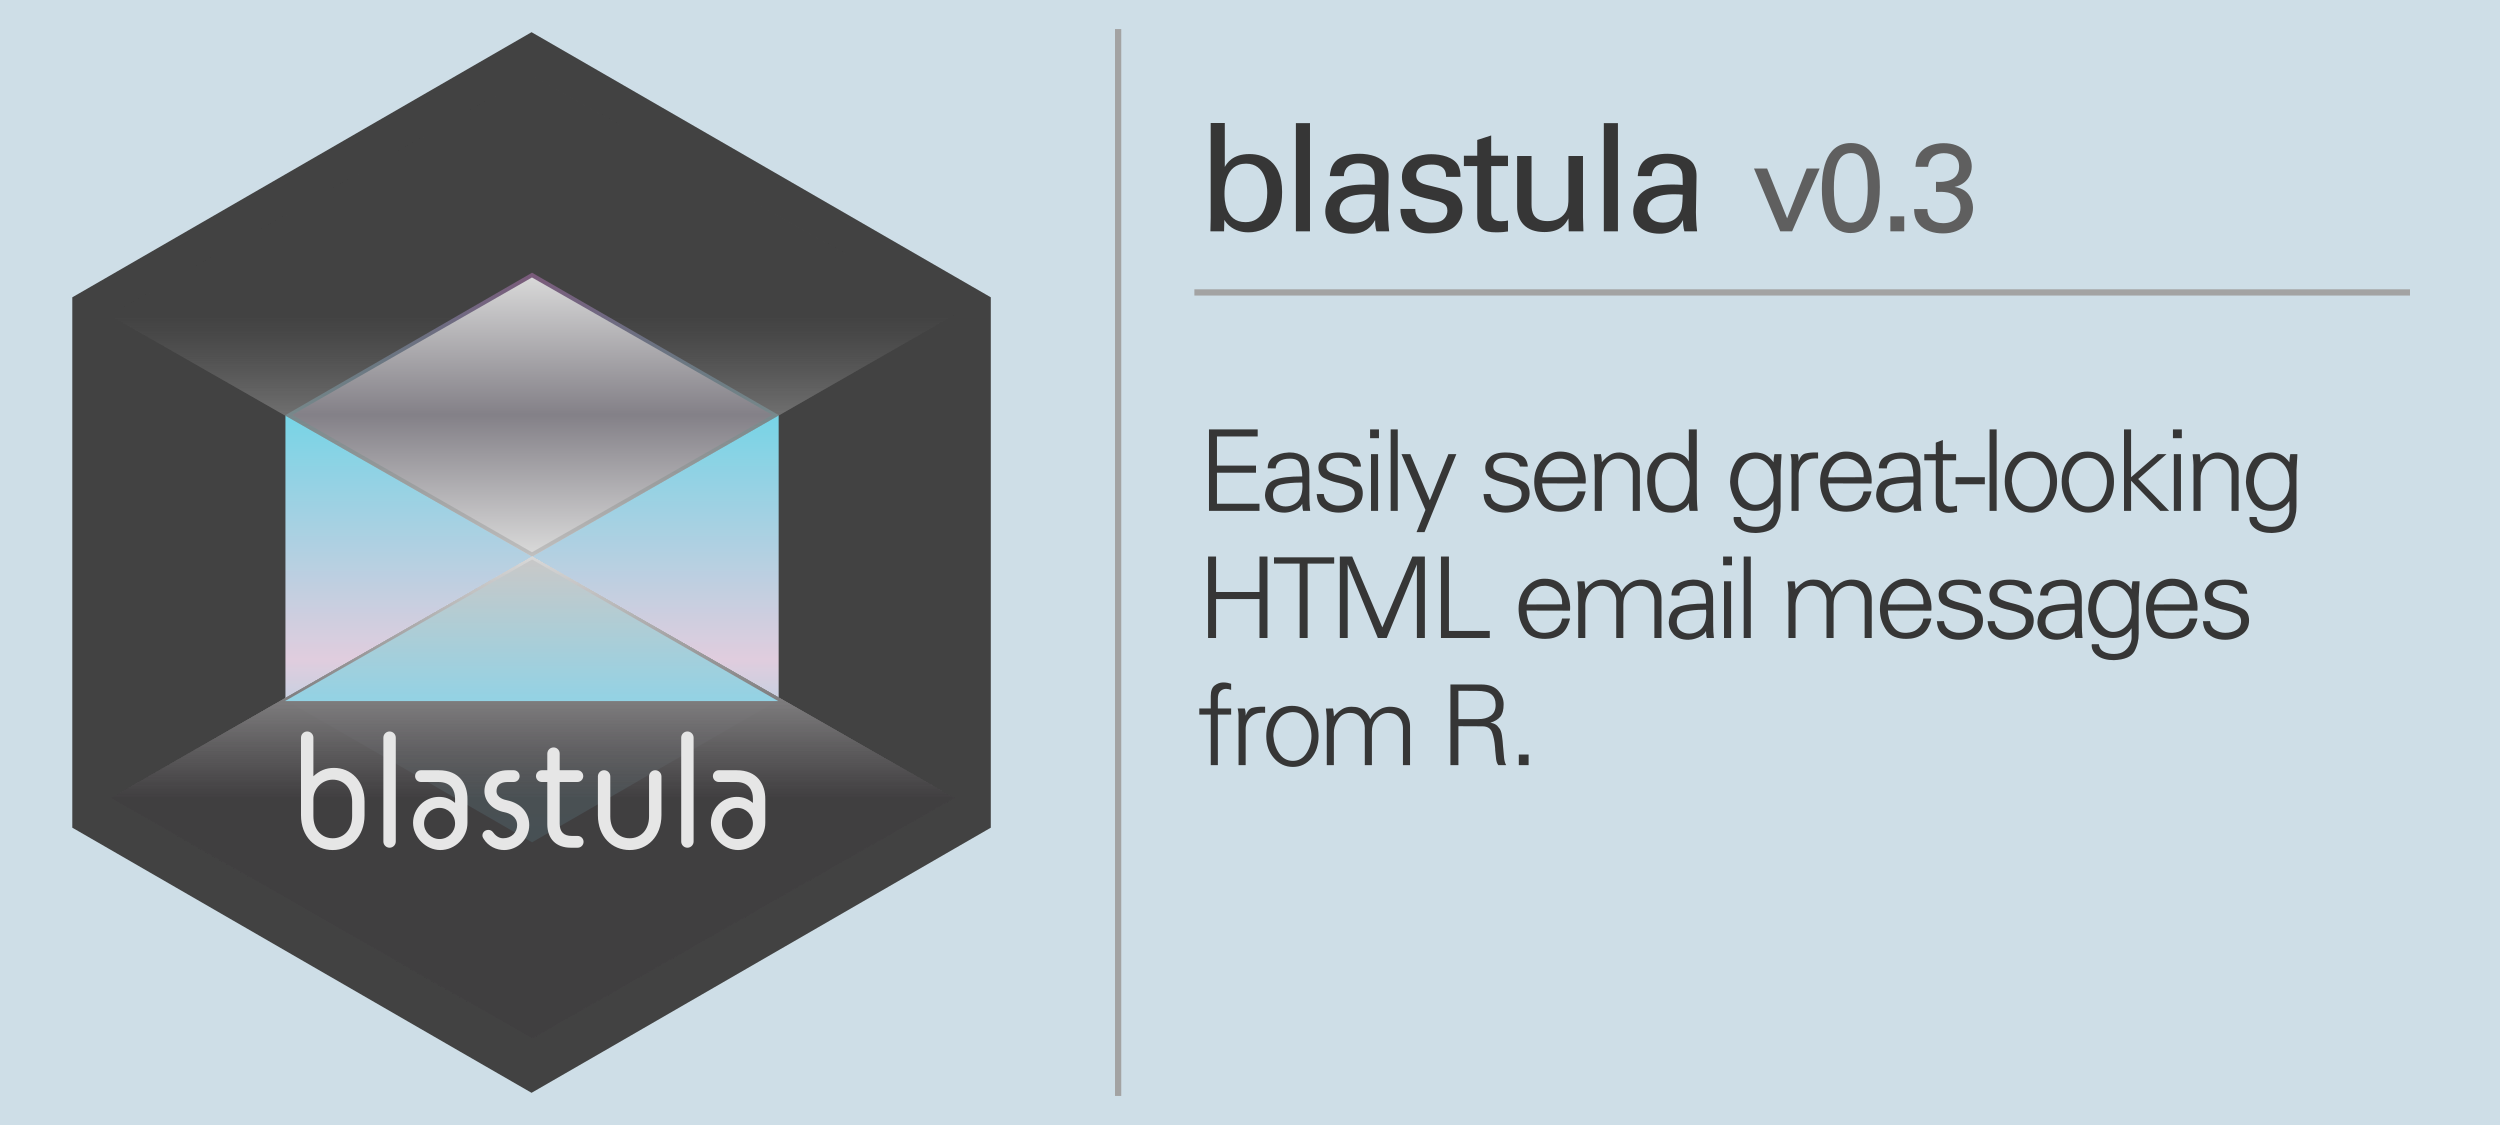 <?xml version="1.0" encoding="UTF-8" standalone="no"?>
<svg xmlns="http://www.w3.org/2000/svg" width="2000" height="900" viewBox="0 0 2000 900">
    <defs>
        <linearGradient id="Gradient-0" x1="0.5" y1="0" x2="0.5" y2="1">
            <stop offset="0" stop-color="#b573b5"/>
            <stop offset="0.246" stop-color="#76d4e6"/>
            <stop offset="0.679" stop-color="#e0cdde"/>
            <stop offset="1" stop-color="#75dae9"/>
        </linearGradient>
        <linearGradient id="Gradient-1" x1="0.5" y1="0.5" x2="0.5" y2="1">
            <stop offset="0" stop-color="#424242" stop-opacity="0.3"/>
            <stop offset="1" stop-color="#d8d8d8"/>
        </linearGradient>
        <linearGradient id="Gradient-2" x1="0.5" y1="0.5" x2="0.5" y2="1">
            <stop offset="0" stop-color="#424242" stop-opacity="0.3"/>
            <stop offset="1" stop-color="#bfbfbf"/>
        </linearGradient>
        <linearGradient id="Gradient-3" x1="0.5" y1="0.5" x2="0.5" y2="1">
            <stop offset="0" stop-color="#403d40" stop-opacity="0.3"/>
            <stop offset="1" stop-color="#d8d8d8"/>
        </linearGradient>
        <linearGradient id="Gradient-4" x1="0.5" y1="1" x2="0.5" y2="0.009">
            <stop offset="0" stop-color="#d8d8d8"/>
            <stop offset="1" stop-color="#848188"/>
        </linearGradient>
        <linearGradient id="Gradient-5" x1="0.5" y1="0" x2="0.5" y2="1">
            <stop offset="0" stop-color="#c8c8c8"/>
            <stop offset="1" stop-color="#93d2e4"/>
        </linearGradient>
    </defs>
    <style>
@keyframes upper_rectangle_3_fo { 0% { fill-opacity: 1; } 50% { fill-opacity: 0.5; } 100% { fill-opacity: 1; } }
@keyframes upper_rectangle_2_fo { 0% { fill-opacity: 1; } 50% { fill-opacity: 0.5; } 100% { fill-opacity: 1; } }
@keyframes lower_rectangle_6_fo { 0% { fill-opacity: 1; } 50% { fill-opacity: 0.5; } 100% { fill-opacity: 1; } }
@keyframes lower_rectangle_5_fo { 0% { fill-opacity: 1; } 50% { fill-opacity: 0.5; } 100% { fill-opacity: 1; } }
@keyframes lower_rectangle_4_fo { 0% { fill-opacity: 1; } 50% { fill-opacity: 0.5; } 100% { fill-opacity: 1; } }
@keyframes lower_rectangle_3_fo { 0% { fill-opacity: 1; } 50% { fill-opacity: 0.5; } 100% { fill-opacity: 1; } }
@keyframes lower_rectangle_2_fo { 0% { fill-opacity: 1; } 50% { fill-opacity: 0.5; } 100% { fill-opacity: 1; } }
@keyframes lower_rectangle_1_fo { 0% { fill-opacity: 1; } 50% { fill-opacity: 0.5; } 100% { fill-opacity: 1; } }
@keyframes envelope_mid_fo { 0% { fill-opacity: 1; } 50% { fill-opacity: 0.2; } 100% { fill-opacity: 1; } }
@keyframes envelope_top_fo { 0% { fill-opacity: 1; } 50% { fill-opacity: 0.2; } 100% { fill-opacity: 1; } }
@keyframes envelope_bottom_fo { 0% { fill-opacity: 1; } 50% { fill-opacity: 0.2; } 100% { fill-opacity: 1; } }
    </style>
    <rect width="2000" height="900" stroke="none" fill="#cedee7" stroke-width="5" stroke-linecap="square" transform="translate(1050,450) translate(-1050,-450)"/>
    <title>blastula_hex_logo</title>
    <desc>Created with Sketch.</desc>
    <g id="blastula" stroke="none" stroke-width="1" fill="none" fill-rule="evenodd" transform="translate(57,25.5)">
        <g id="blastula_hex_logo">
            <path id="hex_outside" fill="#424242" d="M706.338,195.45L428.538,35.05L368.238,0.25L307.938,35.05L30.138,195.45L0.838,212.35L0.838,636.65L30.138,653.55L311.338,815.95L368.238,848.75L425.138,815.95L706.338,653.55L735.638,636.65L735.638,212.35Z"/>
            <path id="envelope_hex" fill="url(#Gradient-0)" d="M565.931,534.432L368.644,648.334L171.357,534.432L171.357,306.568L368.644,192.666L565.931,306.568Z"/>
            <path id="upper_rectangle_3" fill="url(#Gradient-1)" d="M368.72,34.498L705.687,226.834L368.72,419.834L30.9,226.834Z" fill-opacity="1" style="animation: 6s linear infinite both upper_rectangle_3_fo;"/>
            <path id="upper_rectangle_2" fill="url(#Gradient-2)" d="M368.72,34.498L705.687,226.834L368.72,419.834L30.9,226.834Z" fill-opacity="1" style="animation: 6s linear infinite both upper_rectangle_2_fo;"/>
            <path id="lower_rectangle_6" fill="url(#Gradient-1)" d="M369.567,419.834L706.533,612.17L369.567,805.17L31.746,612.17Z" fill-opacity="1" transform="translate(369.14,612.502) rotate(-180) translate(-369.14,-612.502)" style="animation: 6s linear infinite both lower_rectangle_6_fo;"/>
            <path id="lower_rectangle_5" fill="url(#Gradient-1)" d="M369.567,419.834L706.533,612.17L369.567,805.17L31.746,612.17Z" fill-opacity="1" transform="translate(369.14,612.502) rotate(-180) translate(-369.14,-612.502)" style="animation: 6s linear infinite both lower_rectangle_5_fo;"/>
            <path id="lower_rectangle_4" fill="url(#Gradient-1)" d="M369.567,419.834L706.533,612.17L369.567,805.17L31.746,612.17Z" fill-opacity="1" transform="translate(369.14,612.502) rotate(-180) translate(-369.14,-612.502)" style="animation: 6s linear infinite both lower_rectangle_4_fo;"/>
            <path id="lower_rectangle_3" fill="url(#Gradient-1)" d="M369.567,419.834L706.533,612.17L369.567,805.17L31.746,612.17Z" fill-opacity="1" transform="translate(369.14,612.502) rotate(-180) translate(-369.14,-612.502)" style="animation: 6s linear infinite both lower_rectangle_3_fo;"/>
            <path id="lower_rectangle_2" fill="url(#Gradient-3)" d="M369.567,419.834L706.533,612.17L369.567,805.17L31.746,612.17Z" fill-opacity="1" transform="translate(369.14,612.502) rotate(-180) translate(-369.14,-612.502)" style="animation: 6s linear infinite both lower_rectangle_2_fo;"/>
            <path id="lower_rectangle_1" fill="url(#Gradient-3)" d="M369.567,419.834L706.533,612.17L369.567,805.17L31.746,612.17Z" fill-opacity="1" transform="translate(369.14,612.502) rotate(-180) translate(-369.14,-612.502)" style="animation: 6s linear infinite both lower_rectangle_1_fo;"/>
            <path id="envelope_mid" fill="url(#Gradient-4)" d="M560.808,306.46L369.043,416.295L176.793,306.46Z" fill-opacity="1" transform="translate(737.601,0) scale(-1,1)" style="animation: 6s linear infinite both envelope_mid_fo;"/>
            <path id="envelope_top" fill="url(#Gradient-4)" d="M560.808,196.483L368.569,306.446L176.793,196.483Z" fill-opacity="1" transform="translate(368.8,251.464) scale(1,-1) translate(-368.8,-251.464)" style="animation: 6s linear infinite both envelope_top_fo;"/>
            <path id="envelope_bottom" fill="url(#Gradient-5)" d="M171.002,535.366L368.688,422.141L565.54,535.354Z" fill-opacity="1" style="animation: 6s linear infinite both envelope_bottom_fo;"/>
            <path id="blastula_text" d="M234.637,615.724L234.637,626.636C234.637,643.996,223.229,654.536,209.217,654.536C195.205,654.536,183.797,643.996,183.797,626.636L183.797,564.636C183.797,561.908,186.029,559.676,188.757,559.676C191.485,559.676,193.717,561.908,193.717,564.636L193.717,595.512C198.429,591.172,203.513,588.816,210.209,588.816C223.725,588.816,234.637,599.232,234.637,615.724ZM224.717,627.256L224.717,615.972C224.717,604.688,217.773,598.24,209.217,598.24C200.661,598.24,193.717,605.308,193.717,613.988L193.717,627.256C193.717,638.664,200.661,645.112,209.217,645.112C217.773,645.112,224.717,638.664,224.717,627.256ZM254.663,652.676C251.935,652.676,249.703,650.444,249.703,647.716L249.703,564.636C249.703,561.908,251.935,559.676,254.663,559.676C257.391,559.676,259.623,561.908,259.623,564.636L259.623,647.716C259.623,650.444,257.391,652.676,254.663,652.676ZM307.053,616.84L307.053,613.492C307.053,607.044,304.077,600.1,293.661,600.1L279.773,600.1C277.169,600.1,275.061,597.992,275.061,595.388C275.061,592.784,277.169,590.676,279.773,590.676L293.909,590.676C310.897,590.676,316.973,602.208,316.973,613.74L316.973,632.712C316.973,644.74,307.177,654.536,295.149,654.536C283.741,654.536,273.449,644.244,273.449,632.712C273.449,621.304,282.749,612.004,294.157,612.004C299.365,612.004,303.209,613.616,307.053,616.84ZM307.053,633.332C307.053,626.388,301.473,620.808,294.653,620.808C287.833,620.808,282.253,626.388,282.253,633.332C282.253,640.152,287.833,645.732,294.653,645.732C301.473,645.732,307.053,640.152,307.053,633.332ZM346.299,654.536C340.099,654.536,333.651,651.56,329.931,645.608C329.311,644.616,328.939,643.872,328.939,642.88C328.939,640.648,330.675,638.416,333.775,638.416C335.139,638.416,336.503,639.036,337.495,640.4C339.107,642.632,341.835,645.112,345.431,645.112C352.375,645.112,356.715,640.4,356.715,634.572C356.715,627.628,350.391,625.024,346.547,624.28C336.999,622.42,330.551,615.6,330.551,607.416C330.551,598.24,337.743,590.676,349.151,590.676L353.987,590.676C356.591,590.676,358.699,592.784,358.699,595.388C358.699,597.992,356.591,600.1,353.987,600.1L349.151,600.1C342.951,600.1,340.223,602.952,340.223,607.416C340.223,612.872,346.671,614.36,348.655,614.732C359.691,617.088,366.387,624.652,366.387,634.572C366.387,645.608,357.211,654.536,346.299,654.536ZM400.549,643.252L405.137,643.252C407.741,643.252,409.849,645.36,409.849,647.964C409.849,650.568,407.741,652.676,405.137,652.676L399.681,652.676C387.901,652.676,380.833,645.608,380.833,633.828L380.833,600.1L376.493,600.1C373.889,600.1,371.781,597.992,371.781,595.388C371.781,592.784,373.889,590.676,376.493,590.676L380.833,590.676L380.833,577.532C380.833,574.68,383.065,572.448,385.917,572.448C388.645,572.448,390.753,574.68,390.753,577.408L390.753,590.676L404.889,590.676C407.493,590.676,409.601,592.784,409.601,595.388C409.601,597.992,407.493,600.1,404.889,600.1L390.753,600.1L390.753,633.456C390.753,639.904,393.853,643.252,400.549,643.252ZM426.279,590.676C429.007,590.676,431.239,592.908,431.239,595.636L431.239,627.628C431.239,638.788,438.183,645.112,446.739,645.112C455.295,645.112,462.239,638.788,462.239,627.628L462.239,595.636C462.239,592.908,464.471,590.676,467.199,590.676C469.927,590.676,472.159,592.908,472.159,595.636L472.159,626.636C472.159,643.996,460.751,654.536,446.739,654.536C432.727,654.536,421.319,643.996,421.319,626.636L421.319,595.636C421.319,592.908,423.551,590.676,426.279,590.676ZM492.929,652.676C490.201,652.676,487.969,650.444,487.969,647.716L487.969,564.636C487.969,561.908,490.201,559.676,492.929,559.676C495.657,559.676,497.889,561.908,497.889,564.636L497.889,647.716C497.889,650.444,495.657,652.676,492.929,652.676ZM545.319,616.84L545.319,613.492C545.319,607.044,542.343,600.1,531.927,600.1L518.039,600.1C515.435,600.1,513.327,597.992,513.327,595.388C513.327,592.784,515.435,590.676,518.039,590.676L532.175,590.676C549.163,590.676,555.239,602.208,555.239,613.74L555.239,632.712C555.239,644.74,545.443,654.536,533.415,654.536C522.007,654.536,511.715,644.244,511.715,632.712C511.715,621.304,521.015,612.004,532.423,612.004C537.631,612.004,541.475,613.616,545.319,616.84ZM545.319,633.332C545.319,626.388,539.739,620.808,532.919,620.808C526.099,620.808,520.519,626.388,520.519,633.332C520.519,640.152,526.099,645.732,532.919,645.732C539.739,645.732,545.319,640.152,545.319,633.332Z" fill="#E6E6E6"/>
        </g>
    </g>
    <path d="M0,-34.248L0,814.252" stroke="#a3a3a3" fill="none" stroke-linecap="square" stroke-width="5" transform="translate(894.5,59.998)"/>
    <path fill="#363636" stroke="none" d="M21.84,-86.64L10.56,-86.64L10.56,-10.8L10.32,0L21.24,0L21.48,-9.12C22.68,-7.32,24,-5.28,27.36,-3C32.52,0.48,37.92,0.84,40.8,0.84C49.08,0.84,57.12,-2.64,61.92,-9.48C64.92,-13.44,67.68,-19.8,67.68,-31.44C67.68,-44.64,63.6,-50.64,60.6,-54.12C55.08,-60.36,47.52,-61.8,41.52,-61.8C27.84,-61.8,23.4,-54.24,21.84,-51.48ZM55.8,-30.72C55.8,-20.88,52.32,-7.32,38.4,-7.32C21.6,-7.32,21.6,-26.16,21.6,-30.12C21.6,-33.96,21.6,-54.12,38.88,-54.12C54.6,-54.12,55.8,-36.72,55.8,-30.72ZM78.713,0L89.993,0L89.993,-86.52L78.713,-86.52ZM153.352,0C152.512,-6.12,152.392,-14.16,152.392,-15.12L152.872,-43.92C152.872,-46.68,152.752,-49.56,150.832,-53.16C147.592,-59.28,138.232,-62.04,129.472,-62.04C123.112,-62.04,114.592,-60.6,110.032,-55.56C106.552,-51.48,106.192,-47.28,105.832,-44.16L117.112,-44.16C117.232,-46.56,117.832,-54.36,129.232,-54.36C132.472,-54.36,137.392,-53.4,139.672,-50.4C141.832,-47.76,141.832,-44.52,141.832,-37.08C138.352,-37.32,136.552,-37.44,133.672,-37.44C128.872,-37.44,119.272,-37.08,112.792,-33.48C103.912,-28.32,102.232,-20.64,102.232,-15.84C102.232,-5.88,109.672,1.92,123.472,1.92C128.512,1.92,136.672,0.96,142.072,-9C142.072,-5.88,142.312,-3,143.152,0ZM141.832,-29.28C141.592,-20.88,141.472,-17.52,138.952,-13.44C136.192,-9.24,131.872,-6.96,126.112,-6.96C116.032,-6.96,113.632,-13.56,113.632,-17.4C113.632,-29.64,130.792,-29.64,135.352,-29.64C138.112,-29.64,139.792,-29.52,141.832,-29.28ZM162.351,-17.88C162.231,-3.36,173.631,1.68,185.871,1.68C192.111,1.68,198.471,0.84,203.751,-2.4C208.191,-5.16,211.911,-10.92,211.911,-17.64C211.911,-21.48,210.711,-25.68,207.351,-28.8C203.751,-32.16,200.151,-33.12,183.471,-37.08C180.351,-37.92,174.951,-39.24,174.951,-44.76C174.951,-53.4,185.511,-53.4,187.191,-53.4C191.271,-53.4,199.191,-52.68,198.831,-43.56L210.351,-43.56C210.351,-46.08,210.351,-48.96,208.791,-52.32C205.191,-59.52,194.631,-61.68,187.071,-61.68C173.151,-61.68,163.551,-54.48,163.551,-43.44C163.551,-30.84,174.111,-28.32,186.711,-25.44C195.711,-23.4,199.911,-22.32,199.911,-16.44C199.911,-14.4,199.191,-12.36,197.991,-10.8C195.591,-7.8,192.111,-6.96,187.431,-6.96C176.511,-6.96,174.111,-13.32,174.231,-17.88ZM213.111,-52.2L223.791,-52.2L223.791,-12C223.791,-2.16,228.711,0.84,239.031,0.84C243.111,0.84,246.351,0.48,248.391,0.12L248.391,-8.64C247.431,-8.4,245.271,-8.04,242.991,-8.04C234.951,-8.04,234.951,-13.08,234.951,-16.08L234.951,-52.2L248.391,-52.2L248.391,-60.48L234.951,-60.48L234.951,-76.68L223.791,-73.08L223.791,-60.48L213.111,-60.48ZM255.704,-60.24L255.704,-19.8C255.704,-7.92,262.664,0.6,277.544,0.6C290.504,0.6,294.584,-6.12,296.744,-10.32L296.984,0L308.744,0C308.624,-3.36,308.384,-10.08,308.384,-11.28L308.384,-60.24L296.744,-60.24L296.744,-26.16C296.744,-23.16,296.744,-18.48,294.224,-14.88C290.984,-10.08,285.704,-8.16,280.064,-8.16C268.544,-8.16,267.224,-15.6,267.224,-21.48L267.224,-60.24ZM325.056,0L336.336,0L336.336,-86.52L325.056,-86.52ZM399.696,0C398.856,-6.12,398.736,-14.16,398.736,-15.12L399.216,-43.92C399.216,-46.68,399.096,-49.56,397.176,-53.16C393.936,-59.28,384.576,-62.04,375.816,-62.04C369.456,-62.04,360.936,-60.6,356.376,-55.56C352.896,-51.48,352.536,-47.28,352.176,-44.16L363.456,-44.16C363.576,-46.56,364.176,-54.36,375.576,-54.36C378.816,-54.36,383.736,-53.4,386.016,-50.4C388.176,-47.76,388.176,-44.52,388.176,-37.08C384.696,-37.32,382.896,-37.44,380.016,-37.44C375.216,-37.44,365.616,-37.08,359.136,-33.48C350.256,-28.32,348.576,-20.64,348.576,-15.84C348.576,-5.88,356.016,1.92,369.816,1.92C374.856,1.92,383.016,0.96,388.416,-9C388.416,-5.88,388.656,-3,389.496,0ZM388.176,-29.28C387.936,-20.88,387.816,-17.52,385.296,-13.44C382.536,-9.24,378.216,-6.96,372.456,-6.96C362.376,-6.96,359.976,-13.56,359.976,-17.4C359.976,-29.64,377.136,-29.64,381.696,-29.64C384.456,-29.64,386.136,-29.52,388.176,-29.28Z" transform="translate(958,185.046)"/>
    <path fill="#363636" stroke="none" d="M9.18,-65.16L48.15,-65.16L48.15,-59.49L15.57,-59.49L15.57,-36.18L46.8,-36.18L46.8,-30.51L15.57,-30.51L15.57,-5.67L49.59,-5.67L49.59,0L9.18,0ZM56.167,-34.02C56.167,-38.28,57.847,-41.4,61.207,-43.38C64.567,-45.36,68.257,-46.44,72.277,-46.62C72.517,-46.68,72.772,-46.71,73.042,-46.71C73.312,-46.71,73.597,-46.71,73.897,-46.71C78.157,-46.71,81.817,-45.615,84.877,-43.425C87.937,-41.235,89.467,-37.11,89.467,-31.05C89.467,-20.49,89.482,-13.425,89.512,-9.855C89.542,-6.285,89.707,-3.42,90.007,-1.26C90.007,-1.02,90.022,-0.795,90.052,-0.585C90.082,-0.375,90.127,-0.18,90.187,0L84.517,0C84.517,0,84.502,-0.015,84.472,-0.045C84.442,-0.075,84.427,-0.12,84.427,-0.18C84.127,-1.5,83.947,-2.73,83.887,-3.87C83.827,-5.01,83.797,-5.58,83.797,-5.58C82.957,-4.08,81.802,-2.835,80.332,-1.845C78.862,-0.855,77.317,-0.12,75.697,0.36C74.617,0.72,73.552,0.99,72.502,1.17C71.452,1.35,70.507,1.44,69.667,1.44C64.327,1.44,60.382,-0.03,57.832,-2.97C55.282,-5.91,54.007,-9.15,54.007,-12.69C54.367,-19.05,56.947,-23.115,61.747,-24.885C66.547,-26.655,73.897,-27.54,83.797,-27.54C83.797,-31.08,83.302,-34.335,82.312,-37.305C81.322,-40.275,78.517,-41.76,73.897,-41.76C70.357,-41.76,67.582,-41.07,65.572,-39.69C63.562,-38.31,62.557,-36.39,62.557,-33.93ZM83.797,-22.68C83.497,-22.62,83.182,-22.59,82.852,-22.59C82.522,-22.59,82.207,-22.59,81.907,-22.59C76.507,-22.59,71.572,-22.11,67.102,-21.15C62.632,-20.19,60.397,-17.37,60.397,-12.69C60.397,-9.57,61.417,-7.26,63.457,-5.76C65.497,-4.26,67.807,-3.51,70.387,-3.51C70.687,-3.51,70.972,-3.525,71.242,-3.555C71.512,-3.585,71.767,-3.6,72.007,-3.6C73.267,-3.72,74.482,-4.02,75.652,-4.5C76.822,-4.98,77.887,-5.58,78.847,-6.3C80.407,-7.5,81.637,-9.15,82.537,-11.25C83.437,-13.35,83.917,-16.05,83.977,-19.35C83.977,-19.83,83.962,-20.34,83.932,-20.88C83.902,-21.42,83.857,-21.99,83.797,-22.59ZM100.988,-13.5C101.348,-10.26,102.743,-7.89,105.173,-6.39C107.603,-4.89,110.228,-4.14,113.048,-4.14C116.587,-4.14,119.602,-4.89,122.092,-6.39C124.582,-7.89,125.827,-10.23,125.827,-13.41C125.827,-16.35,124.523,-18.375,121.913,-19.485C119.303,-20.595,116.347,-21.54,113.048,-22.32C112.748,-22.38,112.448,-22.44,112.147,-22.5C111.848,-22.56,111.548,-22.62,111.247,-22.68C107.648,-23.52,104.333,-24.705,101.303,-26.235C98.272,-27.765,96.757,-30.57,96.757,-34.65C96.757,-37.83,98.062,-40.635,100.673,-43.065C103.283,-45.495,107.408,-46.71,113.048,-46.71C117.668,-46.71,121.688,-45.975,125.107,-44.505C128.528,-43.035,130.418,-39.99,130.777,-35.37L124.387,-35.46C124.028,-37.5,122.843,-39.165,120.833,-40.455C118.823,-41.745,116.228,-42.39,113.048,-42.39C109.868,-42.39,107.588,-41.895,106.208,-40.905C104.827,-39.915,103.927,-38.85,103.507,-37.71C103.387,-37.29,103.298,-36.885,103.238,-36.495C103.178,-36.105,103.147,-35.73,103.147,-35.37C103.147,-33.15,104.257,-31.545,106.478,-30.555C108.698,-29.565,111.278,-28.71,114.217,-27.99C114.817,-27.81,115.403,-27.66,115.973,-27.54C116.543,-27.42,117.127,-27.27,117.728,-27.09C121.328,-26.13,124.643,-24.78,127.673,-23.04C130.702,-21.3,132.217,-18.3,132.217,-14.04C132.217,-9.12,130.267,-5.31,126.368,-2.61C122.468,0.09,118.028,1.44,113.048,1.44C112.208,1.44,111.338,1.395,110.438,1.305C109.538,1.215,108.638,1.08,107.738,0.9C104.798,0.3,102.067,-1.08,99.547,-3.24C97.028,-5.4,95.618,-8.79,95.317,-13.41ZM138.788,-45.36L144.458,-45.36L144.458,0L138.788,0ZM138.068,-65.16L145.178,-65.16L145.178,-58.14L138.068,-58.14ZM154.535,-65.16L160.205,-65.16L160.205,0L154.535,0ZM163.172,-45.36L170.282,-45.36L185.852,-8.46L200.702,-45.36L207.092,-45.36L181.622,17.01L175.232,17.01L182.342,-0.72ZM234.456,-13.5C234.816,-10.26,236.211,-7.89,238.641,-6.39C241.071,-4.89,243.696,-4.14,246.516,-4.14C250.056,-4.14,253.071,-4.89,255.561,-6.39C258.051,-7.89,259.296,-10.23,259.296,-13.41C259.296,-16.35,257.991,-18.375,255.381,-19.485C252.771,-20.595,249.816,-21.54,246.516,-22.32C246.216,-22.38,245.916,-22.44,245.616,-22.5C245.316,-22.56,245.016,-22.62,244.716,-22.68C241.116,-23.52,237.801,-24.705,234.771,-26.235C231.741,-27.765,230.226,-30.57,230.226,-34.65C230.226,-37.83,231.531,-40.635,234.141,-43.065C236.751,-45.495,240.876,-46.71,246.516,-46.71C251.136,-46.71,255.156,-45.975,258.576,-44.505C261.996,-43.035,263.886,-39.99,264.246,-35.37L257.856,-35.46C257.496,-37.5,256.311,-39.165,254.301,-40.455C252.291,-41.745,249.696,-42.39,246.516,-42.39C243.336,-42.39,241.056,-41.895,239.676,-40.905C238.296,-39.915,237.396,-38.85,236.976,-37.71C236.856,-37.29,236.766,-36.885,236.706,-36.495C236.646,-36.105,236.616,-35.73,236.616,-35.37C236.616,-33.15,237.726,-31.545,239.946,-30.555C242.166,-29.565,244.746,-28.71,247.686,-27.99C248.286,-27.81,248.871,-27.66,249.441,-27.54C250.011,-27.42,250.596,-27.27,251.196,-27.09C254.796,-26.13,258.111,-24.78,261.141,-23.04C264.171,-21.3,265.686,-18.3,265.686,-14.04C265.686,-9.12,263.736,-5.31,259.836,-2.61C255.936,0.09,251.496,1.44,246.516,1.44C245.676,1.44,244.806,1.395,243.906,1.305C243.006,1.215,242.106,1.08,241.206,0.9C238.266,0.3,235.536,-1.08,233.016,-3.24C230.496,-5.4,229.086,-8.79,228.786,-13.41ZM304.117,-15.57L310.507,-15.57C309.067,-9.51,306.637,-5.28,303.217,-2.88C299.797,-0.48,295.597,0.72,290.617,0.72C283.297,0.72,278.077,-1.41,274.957,-5.67C271.837,-9.93,270.037,-14.64,269.557,-19.8C269.497,-20.4,269.452,-20.985,269.422,-21.555C269.392,-22.125,269.377,-22.71,269.377,-23.31C269.377,-30.39,271.477,-36.18,275.677,-40.68C279.877,-45.18,284.647,-47.43,289.987,-47.43C297.067,-47.43,302.212,-45.12,305.422,-40.5C308.632,-35.88,310.357,-30.78,310.597,-25.2C310.597,-24.96,310.597,-24.735,310.597,-24.525C310.597,-24.315,310.597,-24.12,310.597,-23.94C310.597,-23.76,310.597,-23.58,310.597,-23.4C310.597,-23.22,310.597,-23.07,310.597,-22.95C310.537,-22.77,310.507,-22.59,310.507,-22.41C310.507,-22.23,310.507,-22.05,310.507,-21.87L275.767,-21.96C275.767,-21,275.842,-20.01,275.992,-18.99C276.142,-17.97,276.367,-16.92,276.667,-15.84C277.447,-12.9,278.887,-10.215,280.987,-7.785C283.087,-5.355,285.967,-4.14,289.627,-4.14C289.747,-4.14,289.837,-4.14,289.897,-4.14C289.957,-4.14,290.047,-4.14,290.167,-4.14C290.227,-4.14,290.302,-4.14,290.392,-4.14C290.482,-4.14,290.557,-4.14,290.617,-4.14C294.037,-4.38,296.662,-5.16,298.492,-6.48C300.322,-7.8,301.657,-9.21,302.497,-10.71C302.977,-11.61,303.337,-12.465,303.577,-13.275C303.817,-14.085,303.997,-14.82,304.117,-15.48ZM304.117,-26.91C304.117,-26.97,304.117,-27.045,304.117,-27.135C304.117,-27.225,304.147,-27.33,304.207,-27.45C304.207,-27.57,304.207,-27.675,304.207,-27.765C304.207,-27.855,304.207,-27.96,304.207,-28.08C304.207,-31.92,303.097,-34.965,300.877,-37.215C298.657,-39.465,296.197,-40.86,293.497,-41.4C293.017,-41.52,292.537,-41.61,292.057,-41.67C291.577,-41.73,291.097,-41.76,290.617,-41.76C289.717,-41.76,288.697,-41.685,287.557,-41.535C286.417,-41.385,285.247,-41.01,284.047,-40.41C282.427,-39.63,280.852,-38.205,279.322,-36.135C277.792,-34.065,276.607,-30.96,275.767,-26.82ZM323.471,-38.97C323.711,-39.21,323.951,-39.465,324.191,-39.735C324.431,-40.005,324.671,-40.29,324.911,-40.59C326.291,-42.09,328.001,-43.485,330.041,-44.775C332.081,-46.065,334.601,-46.71,337.601,-46.71C338.441,-46.71,339.521,-46.56,340.841,-46.26C342.161,-45.96,343.541,-45.48,344.981,-44.82C347.201,-43.74,349.241,-42.15,351.101,-40.05C352.961,-37.95,353.891,-35.19,353.891,-31.77L353.891,0L348.221,0L348.221,-29.79C348.221,-32.79,347.171,-35.535,345.071,-38.025C342.971,-40.515,340.151,-41.76,336.611,-41.76C336.431,-41.76,336.251,-41.76,336.071,-41.76C335.891,-41.76,335.711,-41.76,335.531,-41.76C331.991,-41.46,329.201,-39.915,327.161,-37.125C325.121,-34.335,323.921,-31.32,323.561,-28.08C323.561,-27.72,323.546,-27.375,323.516,-27.045C323.486,-26.715,323.471,-26.4,323.471,-26.1L323.471,0L317.801,0L317.801,-34.74C317.801,-35.04,317.801,-35.325,317.801,-35.595C317.801,-35.865,317.801,-36.15,317.801,-36.45C317.801,-37.29,317.756,-38.295,317.666,-39.465C317.576,-40.635,317.381,-42.57,317.081,-45.27L322.751,-45.36C323.111,-43.56,323.321,-42.03,323.381,-40.77C323.441,-39.51,323.471,-38.88,323.471,-38.88ZM399.434,-65.16L399.434,-15.57C399.434,-13.77,399.464,-11.595,399.524,-9.045C399.584,-6.495,399.794,-3.48,400.154,0L393.764,0C393.704,-0.18,393.644,-0.405,393.584,-0.675C393.524,-0.945,393.464,-1.23,393.404,-1.53C393.224,-2.73,393.119,-3.825,393.089,-4.815C393.059,-5.805,393.044,-6.3,393.044,-6.3C392.024,-4.2,390.239,-2.385,387.689,-0.855C385.139,0.675,382.454,1.44,379.634,1.44C379.454,1.44,379.274,1.44,379.094,1.44C378.914,1.44,378.764,1.44,378.644,1.44C372.464,1.5,367.949,-0.645,365.099,-4.995C362.249,-9.345,360.554,-14.13,360.014,-19.35C359.894,-20.13,359.819,-20.91,359.789,-21.69C359.759,-22.47,359.744,-23.25,359.744,-24.03C359.744,-30.27,360.899,-35.01,363.209,-38.25C365.519,-41.49,368.084,-43.77,370.904,-45.09C372.224,-45.69,373.514,-46.11,374.774,-46.35C376.034,-46.59,377.174,-46.71,378.194,-46.71C382.454,-46.71,385.739,-46.05,388.049,-44.73C390.359,-43.41,392.024,-41.7,393.044,-39.6L393.044,-65.16ZM366.134,-24.12C366.134,-17.7,367.229,-12.765,369.419,-9.315C371.609,-5.865,375.014,-4.14,379.634,-4.14C384.614,-4.14,388.214,-6.135,390.434,-10.125C392.654,-14.115,393.764,-18.75,393.764,-24.03C393.764,-29.37,392.264,-33.66,389.264,-36.9C386.264,-40.14,382.814,-41.76,378.914,-41.76C374.714,-41.46,371.669,-39.87,369.779,-36.99C367.889,-34.11,366.734,-30.99,366.314,-27.63C366.254,-27.03,366.209,-26.43,366.179,-25.83C366.149,-25.23,366.134,-24.63,366.134,-24.03ZM461.542,-45.36L467.212,-45.36C467.212,-44.64,467.182,-43.725,467.122,-42.615C467.062,-41.505,466.972,-40.35,466.852,-39.15C466.852,-39.03,466.852,-38.925,466.852,-38.835C466.852,-38.745,466.852,-38.67,466.852,-38.61C466.792,-37.35,466.717,-36.15,466.627,-35.01C466.537,-33.87,466.492,-33.03,466.492,-32.49L466.492,-3.51C466.492,1.83,465.322,6.615,462.982,10.845C460.642,15.075,455.212,17.37,446.692,17.73C441.292,17.73,436.987,16.605,433.777,14.355C430.567,12.105,428.932,9.3,428.872,5.94C428.872,5.88,428.872,5.805,428.872,5.715C428.872,5.625,428.902,5.55,428.962,5.49C428.962,5.37,428.962,5.28,428.962,5.22C428.962,5.16,428.962,5.07,428.962,4.95L434.632,4.95C434.992,7.77,436.297,9.78,438.547,10.98C440.797,12.18,443.512,12.78,446.692,12.78C450.232,12.78,453.022,12,455.062,10.44C457.102,8.88,458.572,7.14,459.472,5.22C459.952,4.26,460.297,3.33,460.507,2.43C460.717,1.53,460.822,0.72,460.822,0L460.822,-7.83C459.082,-5.25,457.057,-3.3,454.747,-1.98C452.437,-0.66,449.512,0,445.972,0C439.612,0,434.797,-2.265,431.527,-6.795C428.257,-11.325,426.442,-16.59,426.082,-22.59C426.082,-22.95,426.082,-23.295,426.082,-23.625C426.082,-23.955,426.112,-24.3,426.172,-24.66C426.412,-30,427.942,-34.92,430.762,-39.42C433.582,-43.92,438.652,-46.35,445.972,-46.71C449.152,-46.71,451.897,-46.11,454.207,-44.91C456.517,-43.71,458.722,-41.7,460.822,-38.88C460.822,-38.88,460.852,-39.51,460.912,-40.77C460.972,-42.03,461.182,-43.53,461.542,-45.27ZM460.822,-24.12C460.822,-29.04,459.442,-33.21,456.682,-36.63C453.922,-40.05,450.592,-41.76,446.692,-41.76C442.792,-41.76,439.732,-40.395,437.512,-37.665C435.292,-34.935,433.822,-31.92,433.102,-28.62C432.862,-27.72,432.697,-26.82,432.607,-25.92C432.517,-25.02,432.472,-24.15,432.472,-23.31C432.472,-18.69,433.837,-14.46,436.567,-10.62C439.297,-6.78,442.432,-4.86,445.972,-4.86C449.992,-4.86,453.472,-6.39,456.412,-9.45C459.352,-12.51,460.852,-16.8,460.912,-22.32C460.912,-22.44,460.912,-22.575,460.912,-22.725C460.912,-22.875,460.912,-23.01,460.912,-23.13C460.852,-23.25,460.822,-23.385,460.822,-23.535C460.822,-23.685,460.822,-23.85,460.822,-24.03ZM474.506,-45.36L480.176,-45.36C480.356,-44.76,480.491,-44.235,480.581,-43.785C480.671,-43.335,480.746,-42.9,480.806,-42.48C480.866,-42,480.896,-41.535,480.896,-41.085C480.896,-40.635,480.896,-40.14,480.896,-39.6C482.156,-43.2,484.001,-45.3,486.431,-45.9C488.861,-46.5,491.666,-46.77,494.846,-46.71C495.086,-46.71,495.341,-46.71,495.611,-46.71C495.881,-46.71,496.166,-46.71,496.466,-46.71L496.466,-41.85C496.046,-41.85,495.641,-41.865,495.251,-41.895C494.861,-41.925,494.456,-41.94,494.036,-41.94C490.376,-41.94,487.271,-40.74,484.721,-38.34C482.171,-35.94,480.896,-32.82,480.896,-28.98L480.896,0L475.226,0L475.226,-37.53C475.226,-38.19,475.226,-38.835,475.226,-39.465C475.226,-40.095,475.196,-40.74,475.136,-41.4C475.076,-42,475.001,-42.615,474.911,-43.245C474.821,-43.875,474.686,-44.55,474.506,-45.27ZM532.833,-15.57L539.222,-15.57C537.782,-9.51,535.352,-5.28,531.932,-2.88C528.512,-0.48,524.312,0.72,519.332,0.72C512.012,0.72,506.792,-1.41,503.672,-5.67C500.552,-9.93,498.752,-14.64,498.272,-19.8C498.212,-20.4,498.167,-20.985,498.137,-21.555C498.107,-22.125,498.092,-22.71,498.092,-23.31C498.092,-30.39,500.192,-36.18,504.392,-40.68C508.592,-45.18,513.362,-47.43,518.703,-47.43C525.783,-47.43,530.928,-45.12,534.138,-40.5C537.348,-35.88,539.073,-30.78,539.312,-25.2C539.312,-24.96,539.312,-24.735,539.312,-24.525C539.312,-24.315,539.312,-24.12,539.312,-23.94C539.312,-23.76,539.312,-23.58,539.312,-23.4C539.312,-23.22,539.312,-23.07,539.312,-22.95C539.252,-22.77,539.222,-22.59,539.222,-22.41C539.222,-22.23,539.222,-22.05,539.222,-21.87L504.482,-21.96C504.482,-21,504.557,-20.01,504.707,-18.99C504.857,-17.97,505.082,-16.92,505.382,-15.84C506.162,-12.9,507.602,-10.215,509.702,-7.785C511.802,-5.355,514.682,-4.14,518.342,-4.14C518.462,-4.14,518.552,-4.14,518.612,-4.14C518.673,-4.14,518.763,-4.14,518.883,-4.14C518.942,-4.14,519.017,-4.14,519.107,-4.14C519.197,-4.14,519.272,-4.14,519.332,-4.14C522.752,-4.38,525.377,-5.16,527.208,-6.48C529.038,-7.8,530.372,-9.21,531.212,-10.71C531.692,-11.61,532.052,-12.465,532.292,-13.275C532.532,-14.085,532.712,-14.82,532.833,-15.48ZM532.833,-26.91C532.833,-26.97,532.833,-27.045,532.833,-27.135C532.833,-27.225,532.863,-27.33,532.922,-27.45C532.922,-27.57,532.922,-27.675,532.922,-27.765C532.922,-27.855,532.922,-27.96,532.922,-28.08C532.922,-31.92,531.812,-34.965,529.592,-37.215C527.372,-39.465,524.912,-40.86,522.212,-41.4C521.732,-41.52,521.252,-41.61,520.772,-41.67C520.292,-41.73,519.812,-41.76,519.332,-41.76C518.432,-41.76,517.412,-41.685,516.272,-41.535C515.132,-41.385,513.963,-41.01,512.763,-40.41C511.142,-39.63,509.567,-38.205,508.037,-36.135C506.507,-34.065,505.322,-30.96,504.482,-26.82ZM545.076,-34.02C545.076,-38.28,546.756,-41.4,550.116,-43.38C553.476,-45.36,557.166,-46.44,561.186,-46.62C561.426,-46.68,561.681,-46.71,561.951,-46.71C562.221,-46.71,562.506,-46.71,562.806,-46.71C567.066,-46.71,570.726,-45.615,573.786,-43.425C576.846,-41.235,578.376,-37.11,578.376,-31.05C578.376,-20.49,578.391,-13.425,578.421,-9.855C578.451,-6.285,578.616,-3.42,578.916,-1.26C578.916,-1.02,578.931,-0.795,578.961,-0.585C578.991,-0.375,579.036,-0.18,579.096,0L573.426,0C573.426,0,573.411,-0.015,573.381,-0.045C573.351,-0.075,573.336,-0.12,573.336,-0.18C573.036,-1.5,572.856,-2.73,572.796,-3.87C572.736,-5.01,572.706,-5.58,572.706,-5.58C571.866,-4.08,570.711,-2.835,569.241,-1.845C567.771,-0.855,566.226,-0.12,564.606,0.36C563.526,0.72,562.461,0.99,561.411,1.17C560.361,1.35,559.416,1.44,558.576,1.44C553.236,1.44,549.291,-0.03,546.741,-2.97C544.191,-5.91,542.916,-9.15,542.916,-12.69C543.276,-19.05,545.856,-23.115,550.656,-24.885C555.456,-26.655,562.806,-27.54,572.706,-27.54C572.706,-31.08,572.211,-34.335,571.221,-37.305C570.231,-40.275,567.426,-41.76,562.806,-41.76C559.266,-41.76,556.491,-41.07,554.481,-39.69C552.471,-38.31,551.466,-36.39,551.466,-33.93ZM572.706,-22.68C572.406,-22.62,572.091,-22.59,571.761,-22.59C571.431,-22.59,571.116,-22.59,570.816,-22.59C565.416,-22.59,560.481,-22.11,556.011,-21.15C551.541,-20.19,549.306,-17.37,549.306,-12.69C549.306,-9.57,550.326,-7.26,552.366,-5.76C554.406,-4.26,556.716,-3.51,559.296,-3.51C559.596,-3.51,559.881,-3.525,560.151,-3.555C560.421,-3.585,560.676,-3.6,560.916,-3.6C562.176,-3.72,563.391,-4.02,564.561,-4.5C565.731,-4.98,566.796,-5.58,567.756,-6.3C569.316,-7.5,570.546,-9.15,571.446,-11.25C572.346,-13.35,572.826,-16.05,572.886,-19.35C572.886,-19.83,572.871,-20.34,572.841,-20.88C572.811,-21.42,572.766,-21.99,572.706,-22.59ZM581.437,-40.41L581.437,-45.36L590.617,-45.36L590.617,-54.54L596.287,-56.7L596.287,-45.36L606.907,-45.36L606.907,-40.41L596.287,-40.41L596.287,-10.62C596.287,-7.8,596.842,-5.895,597.952,-4.905C599.062,-3.915,600.517,-3.42,602.317,-3.42C603.157,-3.42,604.012,-3.48,604.882,-3.6C605.752,-3.72,606.667,-3.9,607.627,-4.14L607.627,0.72C606.487,1.02,605.377,1.245,604.297,1.395C603.217,1.545,602.197,1.62,601.237,1.62C597.697,1.62,595.042,0.72,593.272,-1.08C591.502,-2.88,590.617,-5.31,590.617,-8.37L590.617,-40.41ZM606.464,-21.24L606.464,-26.91L629.864,-26.91L629.864,-21.24ZM633.647,-65.16L639.318,-65.16L639.318,0L633.647,0ZM645.794,-23.4C645.794,-30.06,647.639,-35.73,651.329,-40.41C655.019,-45.09,660.044,-47.43,666.404,-47.43C672.764,-47.43,677.894,-45.18,681.794,-40.68C685.694,-36.18,687.644,-30.39,687.644,-23.31C687.644,-16.23,685.724,-10.335,681.884,-5.625C678.044,-0.915,673.124,1.44,667.124,1.44C661.124,1.44,656.069,-0.915,651.959,-5.625C647.849,-10.335,645.794,-16.23,645.794,-23.31ZM651.464,-23.4C651.824,-18.06,653.369,-13.395,656.099,-9.405C658.829,-5.415,662.504,-3.42,667.124,-3.42C671.684,-3.42,675.284,-5.46,677.924,-9.54C680.564,-13.62,681.914,-18.12,681.974,-23.04C681.974,-23.1,681.974,-23.145,681.974,-23.175C681.974,-23.205,681.974,-23.25,681.974,-23.31C681.974,-28.11,680.624,-32.49,677.924,-36.45C675.224,-40.41,671.714,-42.39,667.394,-42.39C667.334,-42.39,667.259,-42.39,667.169,-42.39C667.079,-42.39,667.004,-42.39,666.944,-42.39C666.824,-42.39,666.734,-42.39,666.674,-42.39C666.614,-42.39,666.524,-42.39,666.404,-42.39C661.784,-42.09,658.139,-40.08,655.469,-36.36C652.799,-32.64,651.464,-28.29,651.464,-23.31ZM691.338,-23.4C691.338,-30.06,693.183,-35.73,696.873,-40.41C700.563,-45.09,705.588,-47.43,711.948,-47.43C718.308,-47.43,723.438,-45.18,727.338,-40.68C731.238,-36.18,733.188,-30.39,733.188,-23.31C733.188,-16.23,731.268,-10.335,727.428,-5.625C723.588,-0.915,718.668,1.44,712.668,1.44C706.668,1.44,701.613,-0.915,697.503,-5.625C693.393,-10.335,691.338,-16.23,691.338,-23.31ZM697.008,-23.4C697.368,-18.06,698.913,-13.395,701.643,-9.405C704.373,-5.415,708.048,-3.42,712.668,-3.42C717.228,-3.42,720.828,-5.46,723.468,-9.54C726.108,-13.62,727.458,-18.12,727.518,-23.04C727.518,-23.1,727.518,-23.145,727.518,-23.175C727.518,-23.205,727.518,-23.25,727.518,-23.31C727.518,-28.11,726.168,-32.49,723.468,-36.45C720.768,-40.41,717.258,-42.39,712.938,-42.39C712.878,-42.39,712.803,-42.39,712.713,-42.39C712.623,-42.39,712.548,-42.39,712.488,-42.39C712.368,-42.39,712.278,-42.39,712.218,-42.39C712.158,-42.39,712.068,-42.39,711.948,-42.39C707.328,-42.09,703.683,-40.08,701.013,-36.36C698.343,-32.64,697.008,-28.29,697.008,-23.31ZM741.202,-65.16L746.872,-65.16L746.872,-26.91L768.112,-45.36L775.222,-45.36L752.542,-25.47L777.292,0L770.182,0L746.872,-24.12L746.872,0L741.202,0ZM781.073,-45.36L786.743,-45.36L786.743,0L781.073,0ZM780.353,-65.16L787.463,-65.16L787.463,-58.14L780.353,-58.14ZM802.489,-38.97C802.729,-39.21,802.969,-39.465,803.209,-39.735C803.449,-40.005,803.689,-40.29,803.929,-40.59C805.309,-42.09,807.019,-43.485,809.059,-44.775C811.099,-46.065,813.619,-46.71,816.619,-46.71C817.459,-46.71,818.539,-46.56,819.859,-46.26C821.179,-45.96,822.559,-45.48,823.999,-44.82C826.219,-43.74,828.259,-42.15,830.119,-40.05C831.979,-37.95,832.909,-35.19,832.909,-31.77L832.909,0L827.239,0L827.239,-29.79C827.239,-32.79,826.189,-35.535,824.089,-38.025C821.989,-40.515,819.169,-41.76,815.629,-41.76C815.449,-41.76,815.269,-41.76,815.089,-41.76C814.909,-41.76,814.729,-41.76,814.549,-41.76C811.009,-41.46,808.219,-39.915,806.179,-37.125C804.139,-34.335,802.939,-31.32,802.579,-28.08C802.579,-27.72,802.564,-27.375,802.534,-27.045C802.504,-26.715,802.489,-26.4,802.489,-26.1L802.489,0L796.819,0L796.819,-34.74C796.819,-35.04,796.819,-35.325,796.819,-35.595C796.819,-35.865,796.819,-36.15,796.819,-36.45C796.819,-37.29,796.774,-38.295,796.684,-39.465C796.594,-40.635,796.399,-42.57,796.099,-45.27L801.769,-45.36C802.129,-43.56,802.339,-42.03,802.399,-40.77C802.459,-39.51,802.489,-38.88,802.489,-38.88ZM874.223,-45.36L879.893,-45.36C879.893,-44.64,879.863,-43.725,879.803,-42.615C879.743,-41.505,879.653,-40.35,879.533,-39.15C879.533,-39.03,879.533,-38.925,879.533,-38.835C879.533,-38.745,879.533,-38.67,879.533,-38.61C879.473,-37.35,879.398,-36.15,879.308,-35.01C879.218,-33.87,879.173,-33.03,879.173,-32.49L879.173,-3.51C879.173,1.83,878.003,6.615,875.663,10.845C873.323,15.075,867.893,17.37,859.373,17.73C853.973,17.73,849.668,16.605,846.458,14.355C843.248,12.105,841.613,9.3,841.553,5.94C841.553,5.88,841.553,5.805,841.553,5.715C841.553,5.625,841.583,5.55,841.643,5.49C841.643,5.37,841.643,5.28,841.643,5.22C841.643,5.16,841.643,5.07,841.643,4.95L847.313,4.95C847.673,7.77,848.978,9.78,851.228,10.98C853.478,12.18,856.193,12.78,859.373,12.78C862.913,12.78,865.703,12,867.743,10.44C869.783,8.88,871.253,7.14,872.153,5.22C872.633,4.26,872.978,3.33,873.188,2.43C873.398,1.53,873.503,0.72,873.503,0L873.503,-7.83C871.763,-5.25,869.738,-3.3,867.428,-1.98C865.118,-0.66,862.193,0,858.653,0C852.293,0,847.478,-2.265,844.208,-6.795C840.938,-11.325,839.123,-16.59,838.763,-22.59C838.763,-22.95,838.763,-23.295,838.763,-23.625C838.763,-23.955,838.793,-24.3,838.853,-24.66C839.093,-30,840.623,-34.92,843.443,-39.42C846.263,-43.92,851.333,-46.35,858.653,-46.71C861.833,-46.71,864.578,-46.11,866.888,-44.91C869.198,-43.71,871.403,-41.7,873.503,-38.88C873.503,-38.88,873.533,-39.51,873.593,-40.77C873.653,-42.03,873.863,-43.53,874.223,-45.27ZM873.503,-24.12C873.503,-29.04,872.123,-33.21,869.363,-36.63C866.603,-40.05,863.273,-41.76,859.373,-41.76C855.473,-41.76,852.413,-40.395,850.193,-37.665C847.973,-34.935,846.503,-31.92,845.783,-28.62C845.543,-27.72,845.378,-26.82,845.288,-25.92C845.198,-25.02,845.153,-24.15,845.153,-23.31C845.153,-18.69,846.518,-14.46,849.248,-10.62C851.978,-6.78,855.113,-4.86,858.653,-4.86C862.673,-4.86,866.153,-6.39,869.093,-9.45C872.033,-12.51,873.533,-16.8,873.593,-22.32C873.593,-22.44,873.593,-22.575,873.593,-22.725C873.593,-22.875,873.593,-23.01,873.593,-23.13C873.533,-23.25,873.503,-23.385,873.503,-23.535C873.503,-23.685,873.503,-23.85,873.503,-24.03Z" transform="translate(958,408.675)"/>
    <path fill="#363636" stroke="none" d="M8.46,-65.16L14.85,-65.16L14.85,-36.81L49.59,-36.81L49.59,-65.16L55.98,-65.16L55.98,0L49.59,0L49.59,-31.14L14.85,-31.14L14.85,0L8.46,0ZM61.201,-64.53L109.351,-64.53L109.351,-59.49L88.111,-59.49L88.111,0L81.721,0L81.721,-59.49L61.201,-59.49ZM113.855,-65.16L123.755,-65.16L147.875,-8.46L171.905,-65.16L181.895,-65.16L181.895,0L175.505,0L175.505,-58.86L151.385,0L144.275,0L120.155,-58.86L120.155,0L113.855,0ZM194.763,-65.16L201.153,-65.16L201.153,-5.67L233.823,-5.67L233.823,0L194.763,0ZM291.611,-15.57L298.001,-15.57C296.561,-9.51,294.131,-5.28,290.711,-2.88C287.291,-0.48,283.091,0.72,278.111,0.72C270.791,0.72,265.571,-1.41,262.451,-5.67C259.331,-9.93,257.531,-14.64,257.051,-19.8C256.991,-20.4,256.946,-20.985,256.916,-21.555C256.886,-22.125,256.871,-22.71,256.871,-23.31C256.871,-30.39,258.971,-36.18,263.171,-40.68C267.371,-45.18,272.141,-47.43,277.481,-47.43C284.561,-47.43,289.706,-45.12,292.916,-40.5C296.126,-35.88,297.851,-30.78,298.091,-25.2C298.091,-24.96,298.091,-24.735,298.091,-24.525C298.091,-24.315,298.091,-24.12,298.091,-23.94C298.091,-23.76,298.091,-23.58,298.091,-23.4C298.091,-23.22,298.091,-23.07,298.091,-22.95C298.031,-22.77,298.001,-22.59,298.001,-22.41C298.001,-22.23,298.001,-22.05,298.001,-21.87L263.261,-21.96C263.261,-21,263.336,-20.01,263.486,-18.99C263.636,-17.97,263.861,-16.92,264.161,-15.84C264.941,-12.9,266.381,-10.215,268.481,-7.785C270.581,-5.355,273.461,-4.14,277.121,-4.14C277.241,-4.14,277.331,-4.14,277.391,-4.14C277.451,-4.14,277.541,-4.14,277.661,-4.14C277.721,-4.14,277.796,-4.14,277.886,-4.14C277.976,-4.14,278.051,-4.14,278.111,-4.14C281.531,-4.38,284.156,-5.16,285.986,-6.48C287.816,-7.8,289.151,-9.21,289.991,-10.71C290.471,-11.61,290.831,-12.465,291.071,-13.275C291.311,-14.085,291.491,-14.82,291.611,-15.48ZM291.611,-26.91C291.611,-26.97,291.611,-27.045,291.611,-27.135C291.611,-27.225,291.641,-27.33,291.701,-27.45C291.701,-27.57,291.701,-27.675,291.701,-27.765C291.701,-27.855,291.701,-27.96,291.701,-28.08C291.701,-31.92,290.591,-34.965,288.371,-37.215C286.151,-39.465,283.691,-40.86,280.991,-41.4C280.511,-41.52,280.031,-41.61,279.551,-41.67C279.071,-41.73,278.591,-41.76,278.111,-41.76C277.211,-41.76,276.191,-41.685,275.051,-41.535C273.911,-41.385,272.741,-41.01,271.541,-40.41C269.921,-39.63,268.346,-38.205,266.816,-36.135C265.286,-34.065,264.101,-30.96,263.261,-26.82ZM310.244,-38.97C310.484,-39.21,310.724,-39.465,310.964,-39.735C311.204,-40.005,311.444,-40.29,311.684,-40.59C313.064,-42.09,314.789,-43.485,316.859,-44.775C318.929,-46.065,321.434,-46.71,324.374,-46.71C325.334,-46.71,326.399,-46.65,327.569,-46.53C328.739,-46.41,329.924,-46.11,331.124,-45.63C332.684,-45.03,334.184,-44.04,335.624,-42.66C337.064,-41.28,338.294,-39.3,339.314,-36.72C340.394,-38.94,341.774,-40.755,343.454,-42.165C345.134,-43.575,346.874,-44.67,348.674,-45.45C349.754,-45.87,350.834,-46.185,351.914,-46.395C352.994,-46.605,353.984,-46.71,354.884,-46.71C360.584,-46.71,364.724,-45.165,367.304,-42.075C369.884,-38.985,371.174,-35.31,371.174,-31.05L371.174,0L365.504,0L365.504,-29.79C365.504,-30.33,365.459,-30.9,365.369,-31.5C365.279,-32.1,365.144,-32.73,364.964,-33.39C364.424,-35.49,363.254,-37.41,361.454,-39.15C359.654,-40.89,356.984,-41.76,353.444,-41.76C352.784,-41.76,352.079,-41.685,351.329,-41.535C350.579,-41.385,349.814,-41.13,349.034,-40.77C346.934,-39.87,345.014,-38.295,343.274,-36.045C341.534,-33.795,340.664,-30.72,340.664,-26.82L340.664,0L334.994,0L334.994,-29.79C334.994,-32.79,333.944,-35.535,331.844,-38.025C329.744,-40.515,326.924,-41.76,323.384,-41.76C323.204,-41.76,323.024,-41.76,322.844,-41.76C322.664,-41.76,322.484,-41.76,322.304,-41.76C318.764,-41.46,315.974,-39.915,313.934,-37.125C311.894,-34.335,310.694,-31.32,310.334,-28.08C310.334,-27.72,310.319,-27.375,310.289,-27.045C310.259,-26.715,310.244,-26.4,310.244,-26.1L310.244,0L304.574,0L304.574,-34.74C304.574,-35.04,304.574,-35.325,304.574,-35.595C304.574,-35.865,304.574,-36.15,304.574,-36.45C304.574,-37.29,304.529,-38.295,304.439,-39.465C304.349,-40.635,304.154,-42.57,303.854,-45.27L309.524,-45.36C309.884,-43.56,310.094,-42.03,310.154,-40.77C310.214,-39.51,310.244,-38.88,310.244,-38.88ZM379.179,-34.02C379.179,-38.28,380.859,-41.4,384.219,-43.38C387.579,-45.36,391.269,-46.44,395.289,-46.62C395.529,-46.68,395.784,-46.71,396.054,-46.71C396.324,-46.71,396.609,-46.71,396.909,-46.71C401.169,-46.71,404.829,-45.615,407.889,-43.425C410.949,-41.235,412.479,-37.11,412.479,-31.05C412.479,-20.49,412.494,-13.425,412.524,-9.855C412.554,-6.285,412.719,-3.42,413.019,-1.26C413.019,-1.02,413.034,-0.795,413.064,-0.585C413.094,-0.375,413.139,-0.18,413.199,0L407.529,0C407.529,0,407.514,-0.015,407.484,-0.045C407.454,-0.075,407.439,-0.12,407.439,-0.18C407.139,-1.5,406.959,-2.73,406.899,-3.87C406.839,-5.01,406.809,-5.58,406.809,-5.58C405.969,-4.08,404.814,-2.835,403.344,-1.845C401.874,-0.855,400.329,-0.12,398.709,0.36C397.629,0.72,396.564,0.99,395.514,1.17C394.464,1.35,393.519,1.44,392.679,1.44C387.339,1.44,383.394,-0.03,380.844,-2.97C378.294,-5.91,377.019,-9.15,377.019,-12.69C377.379,-19.05,379.959,-23.115,384.759,-24.885C389.559,-26.655,396.909,-27.54,406.809,-27.54C406.809,-31.08,406.314,-34.335,405.324,-37.305C404.334,-40.275,401.529,-41.76,396.909,-41.76C393.369,-41.76,390.594,-41.07,388.584,-39.69C386.574,-38.31,385.569,-36.39,385.569,-33.93ZM406.809,-22.68C406.509,-22.62,406.194,-22.59,405.864,-22.59C405.534,-22.59,405.219,-22.59,404.919,-22.59C399.519,-22.59,394.584,-22.11,390.114,-21.15C385.644,-20.19,383.409,-17.37,383.409,-12.69C383.409,-9.57,384.429,-7.26,386.469,-5.76C388.509,-4.26,390.819,-3.51,393.399,-3.51C393.699,-3.51,393.984,-3.525,394.254,-3.555C394.524,-3.585,394.779,-3.6,395.019,-3.6C396.279,-3.72,397.494,-4.02,398.664,-4.5C399.834,-4.98,400.899,-5.58,401.859,-6.3C403.419,-7.5,404.649,-9.15,405.549,-11.25C406.449,-13.35,406.929,-16.05,406.989,-19.35C406.989,-19.83,406.974,-20.34,406.944,-20.88C406.914,-21.42,406.869,-21.99,406.809,-22.59ZM421.21,-45.36L426.88,-45.36L426.88,0L421.21,0ZM420.49,-65.16L427.6,-65.16L427.6,-58.14L420.49,-58.14ZM436.957,-65.16L442.627,-65.16L442.627,0L436.957,0ZM478.448,-38.97C478.688,-39.21,478.928,-39.465,479.168,-39.735C479.408,-40.005,479.648,-40.29,479.888,-40.59C481.268,-42.09,482.993,-43.485,485.062,-44.775C487.133,-46.065,489.638,-46.71,492.578,-46.71C493.538,-46.71,494.603,-46.65,495.773,-46.53C496.943,-46.41,498.128,-46.11,499.328,-45.63C500.888,-45.03,502.388,-44.04,503.828,-42.66C505.268,-41.28,506.498,-39.3,507.518,-36.72C508.598,-38.94,509.978,-40.755,511.658,-42.165C513.337,-43.575,515.077,-44.67,516.878,-45.45C517.957,-45.87,519.037,-46.185,520.117,-46.395C521.197,-46.605,522.188,-46.71,523.088,-46.71C528.788,-46.71,532.928,-45.165,535.508,-42.075C538.088,-38.985,539.378,-35.31,539.378,-31.05L539.378,0L533.708,0L533.708,-29.79C533.708,-30.33,533.663,-30.9,533.573,-31.5C533.483,-32.1,533.347,-32.73,533.167,-33.39C532.628,-35.49,531.458,-37.41,529.658,-39.15C527.858,-40.89,525.188,-41.76,521.648,-41.76C520.988,-41.76,520.283,-41.685,519.533,-41.535C518.783,-41.385,518.018,-41.13,517.237,-40.77C515.138,-39.87,513.218,-38.295,511.478,-36.045C509.738,-33.795,508.868,-30.72,508.868,-26.82L508.868,0L503.198,0L503.198,-29.79C503.198,-32.79,502.148,-35.535,500.048,-38.025C497.948,-40.515,495.128,-41.76,491.588,-41.76C491.408,-41.76,491.228,-41.76,491.048,-41.76C490.868,-41.76,490.688,-41.76,490.508,-41.76C486.968,-41.46,484.178,-39.915,482.138,-37.125C480.098,-34.335,478.898,-31.32,478.538,-28.08C478.538,-27.72,478.523,-27.375,478.493,-27.045C478.463,-26.715,478.448,-26.4,478.448,-26.1L478.448,0L472.778,0L472.778,-34.74C472.778,-35.04,472.778,-35.325,472.778,-35.595C472.778,-35.865,472.778,-36.15,472.778,-36.45C472.778,-37.29,472.733,-38.295,472.643,-39.465C472.553,-40.635,472.358,-42.57,472.058,-45.27L477.728,-45.36C478.088,-43.56,478.298,-42.03,478.358,-40.77C478.418,-39.51,478.448,-38.88,478.448,-38.88ZM580.682,-15.57L587.073,-15.57C585.633,-9.51,583.203,-5.28,579.783,-2.88C576.363,-0.48,572.163,0.72,567.182,0.72C559.863,0.72,554.643,-1.41,551.523,-5.67C548.403,-9.93,546.603,-14.64,546.122,-19.8C546.063,-20.4,546.018,-20.985,545.988,-21.555C545.958,-22.125,545.943,-22.71,545.943,-23.31C545.943,-30.39,548.043,-36.18,552.243,-40.68C556.443,-45.18,561.213,-47.43,566.553,-47.43C573.633,-47.43,578.778,-45.12,581.988,-40.5C585.198,-35.88,586.923,-30.78,587.163,-25.2C587.163,-24.96,587.163,-24.735,587.163,-24.525C587.163,-24.315,587.163,-24.12,587.163,-23.94C587.163,-23.76,587.163,-23.58,587.163,-23.4C587.163,-23.22,587.163,-23.07,587.163,-22.95C587.103,-22.77,587.073,-22.59,587.073,-22.41C587.073,-22.23,587.073,-22.05,587.073,-21.87L552.333,-21.96C552.333,-21,552.408,-20.01,552.557,-18.99C552.708,-17.97,552.933,-16.92,553.233,-15.84C554.013,-12.9,555.453,-10.215,557.553,-7.785C559.653,-5.355,562.533,-4.14,566.193,-4.14C566.312,-4.14,566.403,-4.14,566.463,-4.14C566.523,-4.14,566.613,-4.14,566.733,-4.14C566.793,-4.14,566.868,-4.14,566.958,-4.14C567.048,-4.14,567.123,-4.14,567.182,-4.14C570.602,-4.38,573.227,-5.16,575.057,-6.48C576.888,-7.8,578.223,-9.21,579.062,-10.71C579.543,-11.61,579.903,-12.465,580.143,-13.275C580.383,-14.085,580.562,-14.82,580.682,-15.48ZM580.682,-26.91C580.682,-26.97,580.682,-27.045,580.682,-27.135C580.682,-27.225,580.713,-27.33,580.773,-27.45C580.773,-27.57,580.773,-27.675,580.773,-27.765C580.773,-27.855,580.773,-27.96,580.773,-28.08C580.773,-31.92,579.663,-34.965,577.443,-37.215C575.223,-39.465,572.763,-40.86,570.062,-41.4C569.583,-41.52,569.103,-41.61,568.622,-41.67C568.143,-41.73,567.663,-41.76,567.182,-41.76C566.283,-41.76,565.263,-41.685,564.122,-41.535C562.983,-41.385,561.813,-41.01,560.613,-40.41C558.993,-39.63,557.418,-38.205,555.888,-36.135C554.358,-34.065,553.173,-30.96,552.333,-26.82ZM597.156,-13.5C597.516,-10.26,598.911,-7.89,601.341,-6.39C603.771,-4.89,606.396,-4.14,609.216,-4.14C612.756,-4.14,615.771,-4.89,618.261,-6.39C620.751,-7.89,621.996,-10.23,621.996,-13.41C621.996,-16.35,620.691,-18.375,618.081,-19.485C615.471,-20.595,612.516,-21.54,609.216,-22.32C608.916,-22.38,608.616,-22.44,608.316,-22.5C608.016,-22.56,607.716,-22.62,607.416,-22.68C603.816,-23.52,600.501,-24.705,597.471,-26.235C594.441,-27.765,592.926,-30.57,592.926,-34.65C592.926,-37.83,594.231,-40.635,596.841,-43.065C599.451,-45.495,603.576,-46.71,609.216,-46.71C613.836,-46.71,617.856,-45.975,621.276,-44.505C624.696,-43.035,626.586,-39.99,626.946,-35.37L620.556,-35.46C620.196,-37.5,619.011,-39.165,617.001,-40.455C614.991,-41.745,612.396,-42.39,609.216,-42.39C606.036,-42.39,603.756,-41.895,602.376,-40.905C600.996,-39.915,600.096,-38.85,599.676,-37.71C599.556,-37.29,599.466,-36.885,599.406,-36.495C599.346,-36.105,599.316,-35.73,599.316,-35.37C599.316,-33.15,600.426,-31.545,602.646,-30.555C604.866,-29.565,607.446,-28.71,610.386,-27.99C610.986,-27.81,611.571,-27.66,612.141,-27.54C612.711,-27.42,613.296,-27.27,613.896,-27.09C617.496,-26.13,620.811,-24.78,623.841,-23.04C626.871,-21.3,628.386,-18.3,628.386,-14.04C628.386,-9.12,626.436,-5.31,622.536,-2.61C618.636,0.09,614.196,1.44,609.216,1.44C608.376,1.44,607.506,1.395,606.606,1.305C605.706,1.215,604.806,1.08,603.906,0.9C600.966,0.3,598.236,-1.08,595.716,-3.24C593.196,-5.4,591.786,-8.79,591.486,-13.41ZM637.747,-13.5C638.107,-10.26,639.502,-7.89,641.932,-6.39C644.362,-4.89,646.987,-4.14,649.807,-4.14C653.347,-4.14,656.362,-4.89,658.852,-6.39C661.342,-7.89,662.587,-10.23,662.587,-13.41C662.587,-16.35,661.282,-18.375,658.672,-19.485C656.062,-20.595,653.107,-21.54,649.807,-22.32C649.507,-22.38,649.207,-22.44,648.907,-22.5C648.607,-22.56,648.307,-22.62,648.007,-22.68C644.407,-23.52,641.092,-24.705,638.062,-26.235C635.032,-27.765,633.517,-30.57,633.517,-34.65C633.517,-37.83,634.822,-40.635,637.432,-43.065C640.042,-45.495,644.167,-46.71,649.807,-46.71C654.427,-46.71,658.447,-45.975,661.867,-44.505C665.287,-43.035,667.177,-39.99,667.537,-35.37L661.147,-35.46C660.787,-37.5,659.602,-39.165,657.592,-40.455C655.582,-41.745,652.987,-42.39,649.807,-42.39C646.627,-42.39,644.347,-41.895,642.967,-40.905C641.587,-39.915,640.687,-38.85,640.267,-37.71C640.147,-37.29,640.057,-36.885,639.997,-36.495C639.937,-36.105,639.907,-35.73,639.907,-35.37C639.907,-33.15,641.017,-31.545,643.237,-30.555C645.457,-29.565,648.037,-28.71,650.977,-27.99C651.577,-27.81,652.162,-27.66,652.732,-27.54C653.302,-27.42,653.887,-27.27,654.487,-27.09C658.087,-26.13,661.402,-24.78,664.432,-23.04C667.462,-21.3,668.977,-18.3,668.977,-14.04C668.977,-9.12,667.027,-5.31,663.127,-2.61C659.227,0.09,654.787,1.44,649.807,1.44C648.967,1.44,648.097,1.395,647.197,1.305C646.297,1.215,645.397,1.08,644.497,0.9C641.557,0.3,638.827,-1.08,636.307,-3.24C633.787,-5.4,632.377,-8.79,632.077,-13.41ZM674.107,-34.02C674.107,-38.28,675.787,-41.4,679.148,-43.38C682.508,-45.36,686.198,-46.44,690.218,-46.62C690.458,-46.68,690.713,-46.71,690.982,-46.71C691.253,-46.71,691.538,-46.71,691.838,-46.71C696.097,-46.71,699.757,-45.615,702.818,-43.425C705.877,-41.235,707.407,-37.11,707.407,-31.05C707.407,-20.49,707.422,-13.425,707.453,-9.855C707.483,-6.285,707.648,-3.42,707.948,-1.26C707.948,-1.02,707.963,-0.795,707.992,-0.585C708.022,-0.375,708.067,-0.18,708.128,0L702.458,0C702.458,0,702.443,-0.015,702.412,-0.045C702.382,-0.075,702.367,-0.12,702.367,-0.18C702.067,-1.5,701.887,-2.73,701.828,-3.87C701.767,-5.01,701.737,-5.58,701.737,-5.58C700.897,-4.08,699.742,-2.835,698.273,-1.845C696.803,-0.855,695.258,-0.12,693.638,0.36C692.558,0.72,691.493,0.99,690.443,1.17C689.392,1.35,688.447,1.44,687.607,1.44C682.267,1.44,678.322,-0.03,675.773,-2.97C673.223,-5.91,671.948,-9.15,671.948,-12.69C672.307,-19.05,674.887,-23.115,679.688,-24.885C684.488,-26.655,691.838,-27.54,701.737,-27.54C701.737,-31.08,701.242,-34.335,700.253,-37.305C699.263,-40.275,696.458,-41.76,691.838,-41.76C688.298,-41.76,685.523,-41.07,683.513,-39.69C681.503,-38.31,680.497,-36.39,680.497,-33.93ZM701.737,-22.68C701.437,-22.62,701.122,-22.59,700.792,-22.59C700.462,-22.59,700.147,-22.59,699.847,-22.59C694.447,-22.59,689.512,-22.11,685.042,-21.15C680.573,-20.19,678.338,-17.37,678.338,-12.69C678.338,-9.57,679.358,-7.26,681.398,-5.76C683.438,-4.26,685.748,-3.51,688.328,-3.51C688.628,-3.51,688.913,-3.525,689.182,-3.555C689.453,-3.585,689.708,-3.6,689.948,-3.6C691.208,-3.72,692.423,-4.02,693.593,-4.5C694.762,-4.98,695.827,-5.58,696.787,-6.3C698.347,-7.5,699.577,-9.15,700.477,-11.25C701.378,-13.35,701.858,-16.05,701.917,-19.35C701.917,-19.83,701.902,-20.34,701.872,-20.88C701.843,-21.42,701.798,-21.99,701.737,-22.59ZM747.998,-45.36L753.668,-45.36C753.668,-44.64,753.638,-43.725,753.578,-42.615C753.518,-41.505,753.428,-40.35,753.308,-39.15C753.308,-39.03,753.308,-38.925,753.308,-38.835C753.308,-38.745,753.308,-38.67,753.308,-38.61C753.248,-37.35,753.173,-36.15,753.083,-35.01C752.993,-33.87,752.948,-33.03,752.948,-32.49L752.948,-3.51C752.948,1.83,751.778,6.615,749.438,10.845C747.098,15.075,741.668,17.37,733.148,17.73C727.748,17.73,723.443,16.605,720.233,14.355C717.023,12.105,715.388,9.3,715.328,5.94C715.328,5.88,715.328,5.805,715.328,5.715C715.328,5.625,715.358,5.55,715.418,5.49C715.418,5.37,715.418,5.28,715.418,5.22C715.418,5.16,715.418,5.07,715.418,4.95L721.088,4.95C721.448,7.77,722.753,9.78,725.003,10.98C727.253,12.18,729.968,12.78,733.148,12.78C736.688,12.78,739.478,12,741.518,10.44C743.558,8.88,745.028,7.14,745.928,5.22C746.408,4.26,746.753,3.33,746.963,2.43C747.173,1.53,747.278,0.72,747.278,0L747.278,-7.83C745.538,-5.25,743.513,-3.3,741.203,-1.98C738.893,-0.66,735.968,0,732.428,0C726.068,0,721.253,-2.265,717.983,-6.795C714.713,-11.325,712.898,-16.59,712.538,-22.59C712.538,-22.95,712.538,-23.295,712.538,-23.625C712.538,-23.955,712.568,-24.3,712.628,-24.66C712.868,-30,714.398,-34.92,717.218,-39.42C720.038,-43.92,725.108,-46.35,732.428,-46.71C735.608,-46.71,738.353,-46.11,740.663,-44.91C742.973,-43.71,745.178,-41.7,747.278,-38.88C747.278,-38.88,747.308,-39.51,747.368,-40.77C747.428,-42.03,747.638,-43.53,747.998,-45.27ZM747.278,-24.12C747.278,-29.04,745.898,-33.21,743.138,-36.63C740.378,-40.05,737.048,-41.76,733.148,-41.76C729.248,-41.76,726.188,-40.395,723.968,-37.665C721.748,-34.935,720.278,-31.92,719.558,-28.62C719.318,-27.72,719.153,-26.82,719.063,-25.92C718.973,-25.02,718.928,-24.15,718.928,-23.31C718.928,-18.69,720.293,-14.46,723.023,-10.62C725.753,-6.78,728.888,-4.86,732.428,-4.86C736.448,-4.86,739.928,-6.39,742.868,-9.45C745.808,-12.51,747.308,-16.8,747.368,-22.32C747.368,-22.44,747.368,-22.575,747.368,-22.725C747.368,-22.875,747.368,-23.01,747.368,-23.13C747.308,-23.25,747.278,-23.385,747.278,-23.535C747.278,-23.685,747.278,-23.85,747.278,-24.03ZM793.542,-15.57L799.932,-15.57C798.492,-9.51,796.062,-5.28,792.642,-2.88C789.222,-0.48,785.022,0.72,780.042,0.72C772.722,0.72,767.502,-1.41,764.382,-5.67C761.262,-9.93,759.462,-14.64,758.982,-19.8C758.922,-20.4,758.877,-20.985,758.847,-21.555C758.817,-22.125,758.802,-22.71,758.802,-23.31C758.802,-30.39,760.902,-36.18,765.102,-40.68C769.302,-45.18,774.072,-47.43,779.412,-47.43C786.492,-47.43,791.637,-45.12,794.847,-40.5C798.057,-35.88,799.782,-30.78,800.022,-25.2C800.022,-24.96,800.022,-24.735,800.022,-24.525C800.022,-24.315,800.022,-24.12,800.022,-23.94C800.022,-23.76,800.022,-23.58,800.022,-23.4C800.022,-23.22,800.022,-23.07,800.022,-22.95C799.962,-22.77,799.932,-22.59,799.932,-22.41C799.932,-22.23,799.932,-22.05,799.932,-21.87L765.192,-21.96C765.192,-21,765.267,-20.01,765.417,-18.99C765.567,-17.97,765.792,-16.92,766.092,-15.84C766.872,-12.9,768.312,-10.215,770.412,-7.785C772.512,-5.355,775.392,-4.14,779.052,-4.14C779.172,-4.14,779.262,-4.14,779.322,-4.14C779.382,-4.14,779.472,-4.14,779.592,-4.14C779.652,-4.14,779.727,-4.14,779.817,-4.14C779.907,-4.14,779.982,-4.14,780.042,-4.14C783.462,-4.38,786.087,-5.16,787.917,-6.48C789.747,-7.8,791.082,-9.21,791.922,-10.71C792.402,-11.61,792.762,-12.465,793.002,-13.275C793.242,-14.085,793.422,-14.82,793.542,-15.48ZM793.542,-26.91C793.542,-26.97,793.542,-27.045,793.542,-27.135C793.542,-27.225,793.572,-27.33,793.632,-27.45C793.632,-27.57,793.632,-27.675,793.632,-27.765C793.632,-27.855,793.632,-27.96,793.632,-28.08C793.632,-31.92,792.522,-34.965,790.302,-37.215C788.082,-39.465,785.622,-40.86,782.922,-41.4C782.442,-41.52,781.962,-41.61,781.482,-41.67C781.002,-41.73,780.522,-41.76,780.042,-41.76C779.142,-41.76,778.122,-41.685,776.982,-41.535C775.842,-41.385,774.672,-41.01,773.472,-40.41C771.852,-39.63,770.277,-38.205,768.747,-36.135C767.217,-34.065,766.032,-30.96,765.192,-26.82ZM810.016,-13.5C810.376,-10.26,811.771,-7.89,814.201,-6.39C816.631,-4.89,819.256,-4.14,822.076,-4.14C825.616,-4.14,828.631,-4.89,831.121,-6.39C833.611,-7.89,834.856,-10.23,834.856,-13.41C834.856,-16.35,833.551,-18.375,830.941,-19.485C828.331,-20.595,825.376,-21.54,822.076,-22.32C821.776,-22.38,821.476,-22.44,821.176,-22.5C820.876,-22.56,820.576,-22.62,820.276,-22.68C816.676,-23.52,813.361,-24.705,810.331,-26.235C807.301,-27.765,805.786,-30.57,805.786,-34.65C805.786,-37.83,807.091,-40.635,809.701,-43.065C812.311,-45.495,816.436,-46.71,822.076,-46.71C826.696,-46.71,830.716,-45.975,834.136,-44.505C837.556,-43.035,839.446,-39.99,839.806,-35.37L833.416,-35.46C833.056,-37.5,831.871,-39.165,829.861,-40.455C827.851,-41.745,825.256,-42.39,822.076,-42.39C818.896,-42.39,816.616,-41.895,815.236,-40.905C813.856,-39.915,812.956,-38.85,812.536,-37.71C812.416,-37.29,812.326,-36.885,812.266,-36.495C812.206,-36.105,812.176,-35.73,812.176,-35.37C812.176,-33.15,813.286,-31.545,815.506,-30.555C817.726,-29.565,820.306,-28.71,823.246,-27.99C823.846,-27.81,824.431,-27.66,825.001,-27.54C825.571,-27.42,826.156,-27.27,826.756,-27.09C830.356,-26.13,833.671,-24.78,836.701,-23.04C839.731,-21.3,841.246,-18.3,841.246,-14.04C841.246,-9.12,839.296,-5.31,835.396,-2.61C831.496,0.09,827.056,1.44,822.076,1.44C821.236,1.44,820.366,1.395,819.466,1.305C818.566,1.215,817.666,1.08,816.766,0.9C813.826,0.3,811.096,-1.08,808.576,-3.24C806.056,-5.4,804.646,-8.79,804.346,-13.41Z" transform="translate(958,510.391)"/>
    <path fill="#363636" stroke="none" d="M10.62,-45.36L10.62,-55.26C10.62,-59.28,11.64,-62.085,13.68,-63.675C15.72,-65.265,17.94,-66.09,20.34,-66.15C20.46,-66.15,20.565,-66.15,20.655,-66.15C20.745,-66.15,20.82,-66.15,20.88,-66.15C21.96,-66.15,23.025,-66.045,24.075,-65.835C25.125,-65.625,26.07,-65.37,26.91,-65.07L26.91,-60.21C26.25,-60.45,25.575,-60.645,24.885,-60.795C24.195,-60.945,23.52,-61.02,22.86,-61.02C21.12,-61.02,19.59,-60.405,18.27,-59.175C16.95,-57.945,16.29,-55.92,16.29,-53.1L16.29,-45.36L26.91,-45.36L26.91,-40.41L16.29,-40.41L16.29,0L10.62,0L10.62,-40.41L1.44,-40.41L1.44,-45.36ZM32.137,-45.36L37.807,-45.36C37.987,-44.76,38.122,-44.235,38.212,-43.785C38.302,-43.335,38.377,-42.9,38.437,-42.48C38.497,-42,38.527,-41.535,38.527,-41.085C38.527,-40.635,38.527,-40.14,38.527,-39.6C39.787,-43.2,41.632,-45.3,44.062,-45.9C46.492,-46.5,49.297,-46.77,52.477,-46.71C52.717,-46.71,52.972,-46.71,53.242,-46.71C53.512,-46.71,53.797,-46.71,54.097,-46.71L54.097,-41.85C53.677,-41.85,53.272,-41.865,52.882,-41.895C52.492,-41.925,52.087,-41.94,51.667,-41.94C48.007,-41.94,44.902,-40.74,42.352,-38.34C39.802,-35.94,38.527,-32.82,38.527,-28.98L38.527,0L32.857,0L32.857,-37.53C32.857,-38.19,32.857,-38.835,32.857,-39.465C32.857,-40.095,32.827,-40.74,32.767,-41.4C32.707,-42,32.632,-42.615,32.542,-43.245C32.452,-43.875,32.317,-44.55,32.137,-45.27ZM55.004,-23.4C55.004,-30.06,56.849,-35.73,60.539,-40.41C64.229,-45.09,69.254,-47.43,75.614,-47.43C81.974,-47.43,87.104,-45.18,91.004,-40.68C94.904,-36.18,96.854,-30.39,96.854,-23.31C96.854,-16.23,94.934,-10.335,91.094,-5.625C87.254,-0.915,82.334,1.44,76.334,1.44C70.334,1.44,65.279,-0.915,61.169,-5.625C57.059,-10.335,55.004,-16.23,55.004,-23.31ZM60.674,-23.4C61.034,-18.06,62.579,-13.395,65.309,-9.405C68.039,-5.415,71.714,-3.42,76.334,-3.42C80.894,-3.42,84.494,-5.46,87.134,-9.54C89.774,-13.62,91.124,-18.12,91.184,-23.04C91.184,-23.1,91.184,-23.145,91.184,-23.175C91.184,-23.205,91.184,-23.25,91.184,-23.31C91.184,-28.11,89.834,-32.49,87.134,-36.45C84.434,-40.41,80.924,-42.39,76.604,-42.39C76.544,-42.39,76.469,-42.39,76.379,-42.39C76.289,-42.39,76.214,-42.39,76.154,-42.39C76.034,-42.39,75.944,-42.39,75.884,-42.39C75.824,-42.39,75.734,-42.39,75.614,-42.39C70.994,-42.09,67.349,-40.08,64.679,-36.36C62.009,-32.64,60.674,-28.29,60.674,-23.31ZM109.097,-38.97C109.337,-39.21,109.577,-39.465,109.817,-39.735C110.057,-40.005,110.297,-40.29,110.537,-40.59C111.917,-42.09,113.642,-43.485,115.712,-44.775C117.782,-46.065,120.287,-46.71,123.228,-46.71C124.187,-46.71,125.252,-46.65,126.423,-46.53C127.592,-46.41,128.777,-46.11,129.977,-45.63C131.538,-45.03,133.038,-44.04,134.478,-42.66C135.918,-41.28,137.147,-39.3,138.167,-36.72C139.248,-38.94,140.628,-40.755,142.307,-42.165C143.987,-43.575,145.727,-44.67,147.527,-45.45C148.607,-45.87,149.687,-46.185,150.768,-46.395C151.847,-46.605,152.837,-46.71,153.738,-46.71C159.438,-46.71,163.578,-45.165,166.158,-42.075C168.737,-38.985,170.027,-35.31,170.027,-31.05L170.027,0L164.357,0L164.357,-29.79C164.357,-30.33,164.312,-30.9,164.223,-31.5C164.132,-32.1,163.997,-32.73,163.818,-33.39C163.278,-35.49,162.108,-37.41,160.307,-39.15C158.507,-40.89,155.837,-41.76,152.298,-41.76C151.637,-41.76,150.932,-41.685,150.182,-41.535C149.432,-41.385,148.667,-41.13,147.887,-40.77C145.787,-39.87,143.867,-38.295,142.128,-36.045C140.388,-33.795,139.518,-30.72,139.518,-26.82L139.518,0L133.848,0L133.848,-29.79C133.848,-32.79,132.798,-35.535,130.697,-38.025C128.597,-40.515,125.778,-41.76,122.238,-41.76C122.058,-41.76,121.877,-41.76,121.697,-41.76C121.517,-41.76,121.337,-41.76,121.158,-41.76C117.618,-41.46,114.828,-39.915,112.787,-37.125C110.748,-34.335,109.548,-31.32,109.188,-28.08C109.188,-27.72,109.173,-27.375,109.143,-27.045C109.112,-26.715,109.097,-26.4,109.097,-26.1L109.097,0L103.427,0L103.427,-34.74C103.427,-35.04,103.427,-35.325,103.427,-35.595C103.427,-35.865,103.427,-36.15,103.427,-36.45C103.427,-37.29,103.382,-38.295,103.292,-39.465C103.202,-40.635,103.007,-42.57,102.707,-45.27L108.378,-45.36C108.737,-43.56,108.947,-42.03,109.007,-40.77C109.067,-39.51,109.097,-38.88,109.097,-38.88ZM202.336,-64.53L227.176,-64.53C233.236,-64.47,237.706,-62.805,240.586,-59.535C243.466,-56.265,244.906,-52.68,244.906,-48.78C244.906,-44.22,244.021,-40.875,242.251,-38.745C240.481,-36.615,237.826,-35.01,234.286,-33.93C235.846,-33.69,237.046,-33.33,237.886,-32.85C238.726,-32.37,239.386,-31.89,239.866,-31.41C240.046,-31.17,240.211,-30.96,240.361,-30.78C240.511,-30.6,240.646,-30.42,240.766,-30.24C240.886,-30.18,240.991,-30.09,241.081,-29.97C241.171,-29.85,241.246,-29.76,241.306,-29.7C242.386,-28.44,243.136,-26.4,243.556,-23.58C243.976,-20.76,244.276,-17.76,244.456,-14.58C244.456,-14.46,244.471,-14.34,244.501,-14.22C244.531,-14.1,244.546,-13.98,244.546,-13.86C244.726,-10.98,244.966,-8.265,245.266,-5.715C245.566,-3.165,246.136,-1.26,246.976,0L240.676,0C239.776,-1.08,239.176,-2.7,238.876,-4.86C238.576,-7.02,238.336,-9.36,238.156,-11.88C238.156,-12.36,238.141,-12.84,238.111,-13.32C238.081,-13.8,238.036,-14.28,237.976,-14.76C237.676,-18.84,236.941,-22.575,235.771,-25.965C234.601,-29.355,231.976,-31.05,227.896,-31.05L208.726,-31.14L208.726,0L202.336,0ZM208.726,-59.49L208.726,-36.81L224.296,-36.81C228.556,-36.75,231.991,-37.65,234.601,-39.51C237.211,-41.37,238.516,-44.22,238.516,-48.06C238.516,-51.96,237.376,-54.825,235.096,-56.655C232.816,-58.485,229.006,-59.4,223.666,-59.4ZM257.051,-8.46L264.881,-8.46L264.881,0L257.051,0Z" transform="translate(958,612.108)"/>
    <path fill="#5f5f5f" stroke="none" d="M22.2,0L31.7,0L53.7,-50.2L43.3,-50.2L27.7,-10.4L11.7,-50.2L1.2,-50.2ZM55.494,-33.8C55.494,-21.4,57.694,-14.7,59.994,-10.1C62.994,-4,69.294,1.4,78.494,1.4C81.594,1.4,87.394,0.7,92.294,-3.9C98.594,-9.8,101.894,-19,101.894,-35.4C101.894,-48.4,99.394,-70.6,78.694,-70.6C56.694,-70.6,55.494,-44.1,55.494,-33.8ZM65.094,-34.3C65.094,-46.7,66.694,-62.6,78.794,-62.6C89.294,-62.6,92.194,-51.1,92.194,-34.5C92.194,-22.1,90.194,-6.9,78.594,-6.9C68.094,-6.9,65.094,-18.9,65.094,-34.3ZM110.287,0L121.387,0L121.387,-12L110.287,-12ZM129.284,-17.8C129.384,-14.9,129.484,-9.9,133.384,-5.5C137.784,-0.4,145.084,1.7,152.384,1.7C168.484,1.7,176.384,-9,176.384,-18.7C176.384,-20.1,176.384,-33.4,161.584,-35.5C172.284,-37.9,175.384,-46.1,175.384,-51.8C175.384,-61.4,167.884,-70.5,152.784,-70.5C147.184,-70.5,130.984,-68.8,130.384,-51.6L140.484,-51.6C141.384,-60.2,147.884,-62.5,153.084,-62.5C159.984,-62.5,165.284,-59.4,165.284,-51.6C165.284,-40.4,153.684,-39,146.784,-39.6L146.784,-31.5C150.284,-31.6,152.784,-31.7,156.384,-31C161.484,-29.9,166.384,-26.1,166.384,-18.8C166.384,-12.7,162.284,-6.5,152.584,-6.5C144.084,-6.5,139.784,-11.2,139.884,-17.8Z" transform="translate(1402,185.046)"/>
    <path d="M0,0L967.5,0" stroke="#a3a3a3" fill="none" stroke-width="5" stroke-linecap="square" transform="translate(958,233.95)"/>
</svg>

